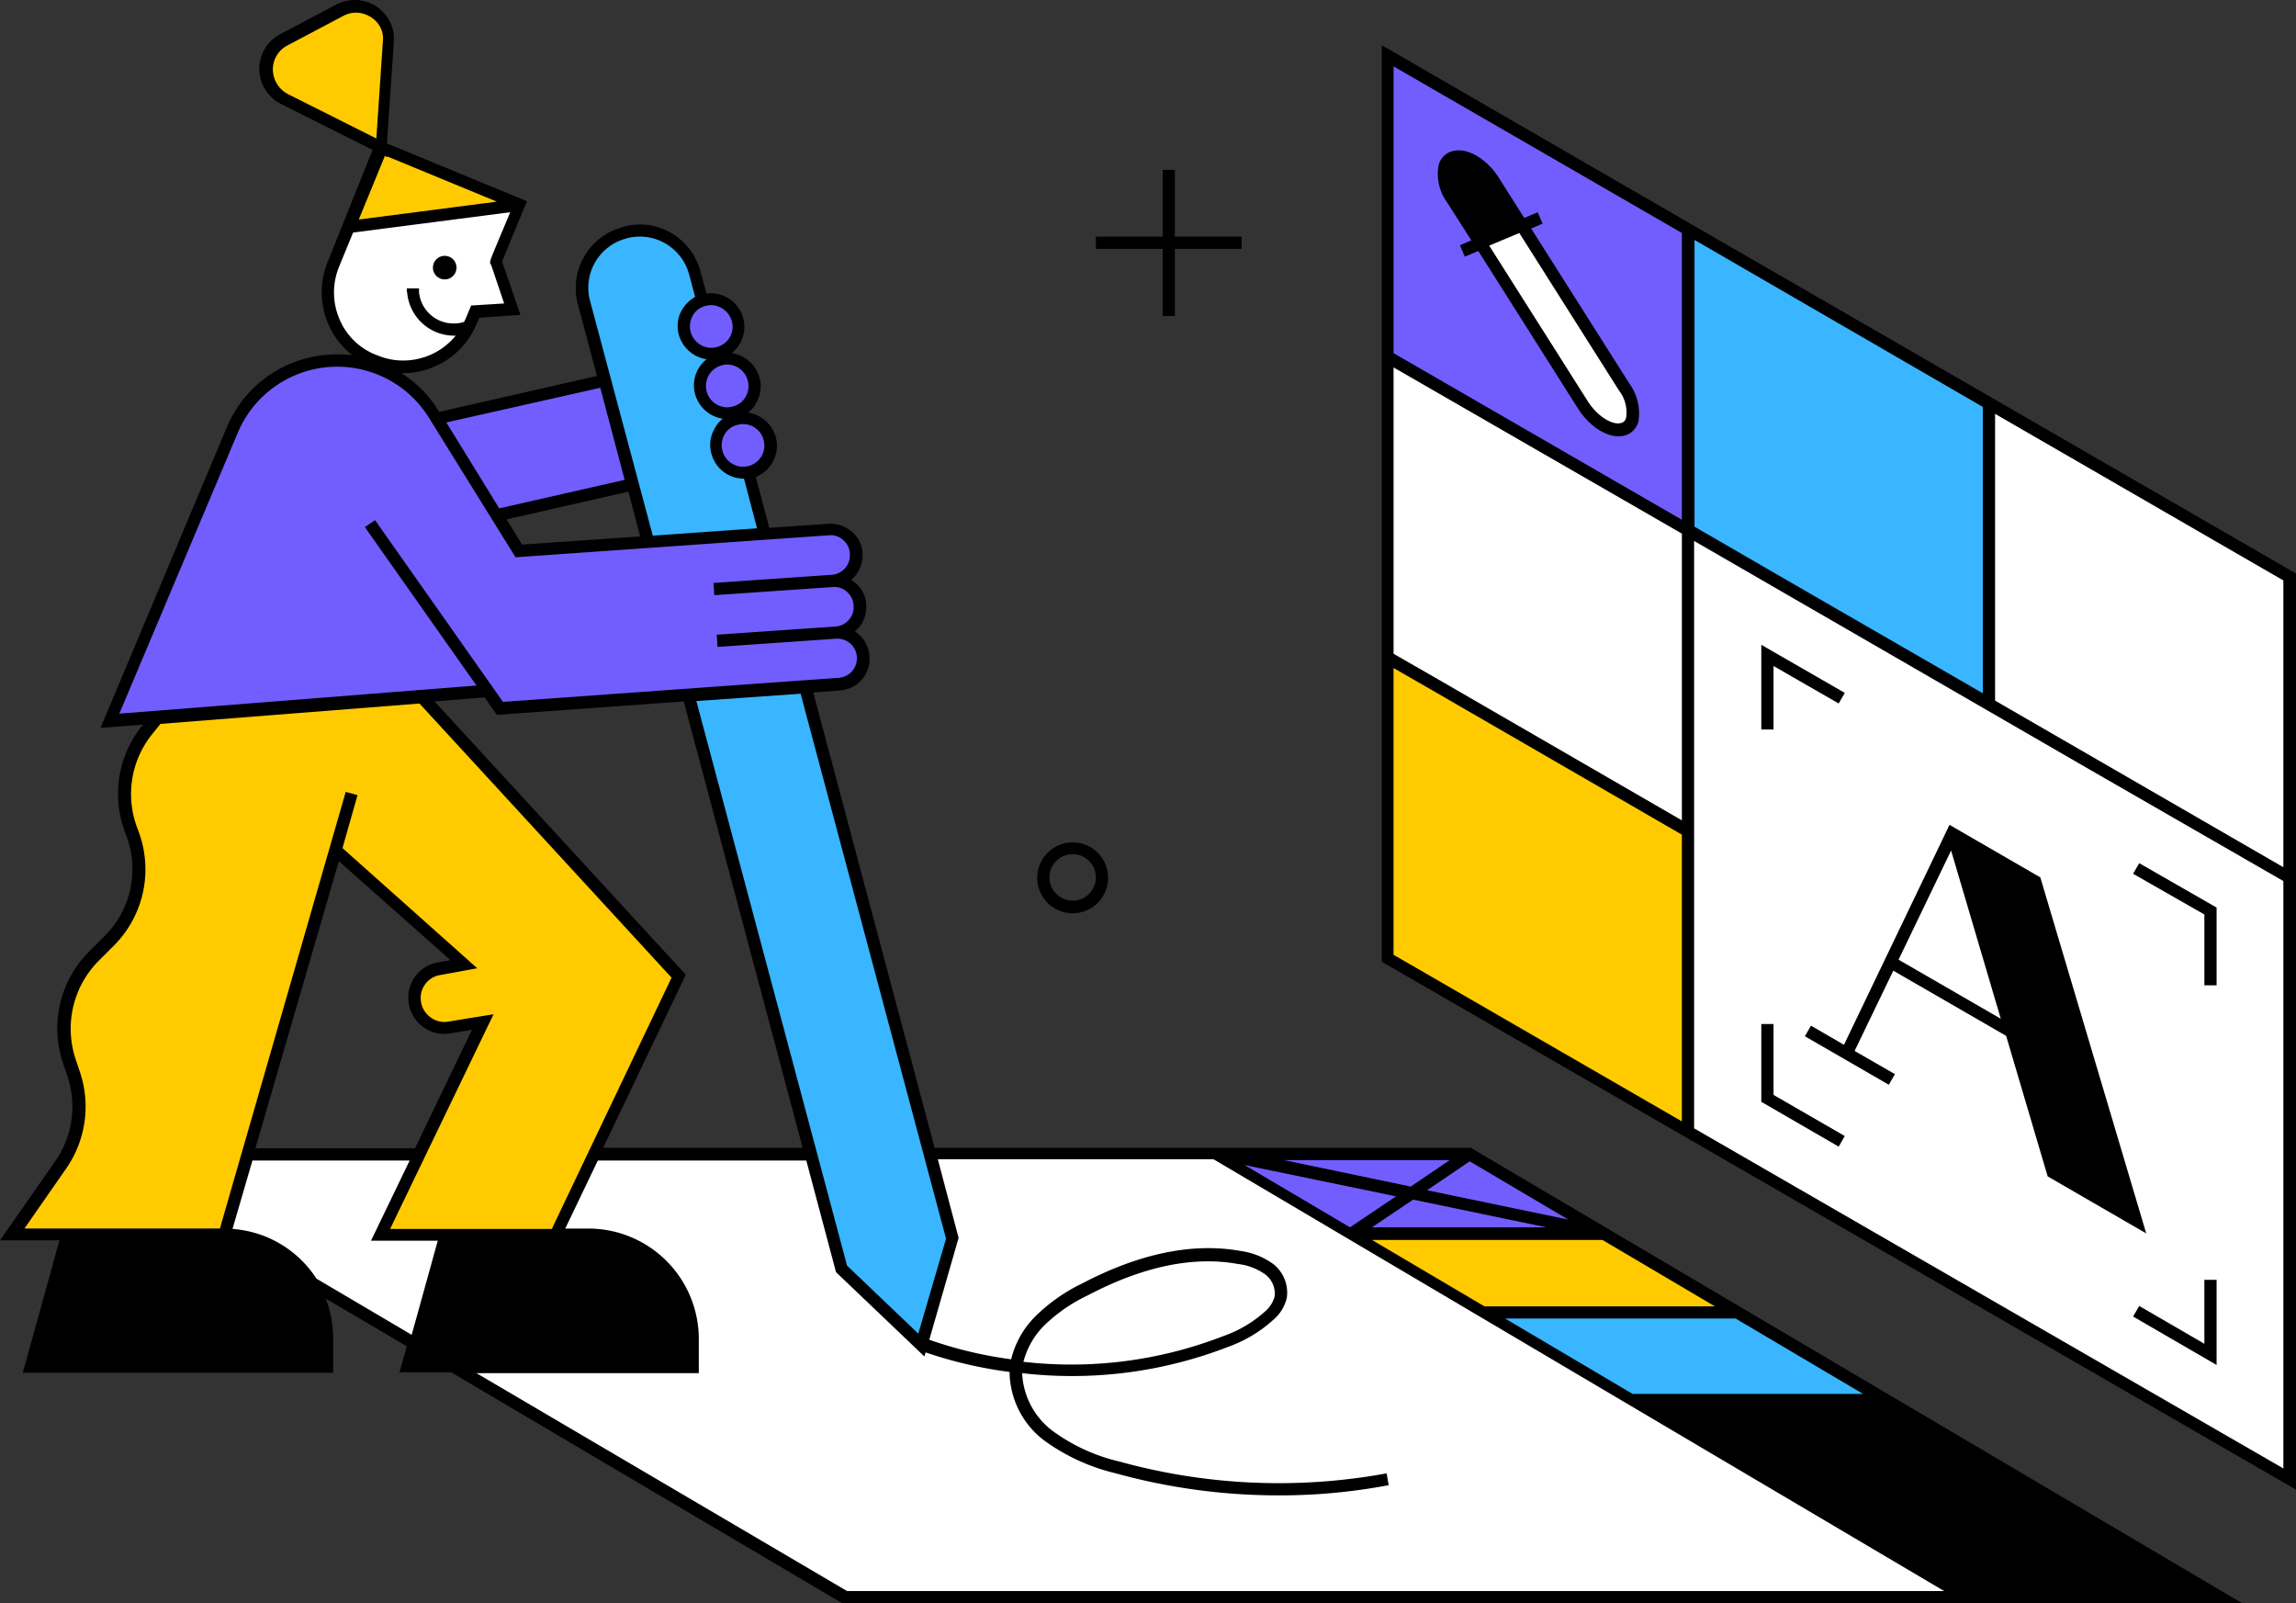 <svg xmlns="http://www.w3.org/2000/svg" width="333.701" height="232.964" viewBox="0 0 333.701 232.964">
  <rect x="0" y="0" width="333.701" height="232.964" fill="#333333" stroke="none"/>
  <g id="Design" transform="translate(-5 -44.017)">
    <path id="Tracé_107" data-name="Tracé 107" d="M218.256,110.987l87.362,50.488v87.361l-87.362-50.428Z" transform="translate(32.137 10.092)" fill="#fff"/>
    <path id="Tracé_108" data-name="Tracé 108" d="M180.245,89.075l43.739,25.214v43.681l-43.739-25.214Z" transform="translate(26.408 6.79)" fill="#fff"/>
    <path id="Tracé_109" data-name="Tracé 109" d="M256.217,94.939l43.68,25.214v43.74l-43.68-25.274Z" transform="translate(37.857 7.674)" fill="#fff"/>
    <path id="Tracé_110" data-name="Tracé 110" d="M179.725,189.737H17.551l108.432,64.515h162Z" transform="translate(1.891 21.959)" fill="#fff"/>
    <path id="Tracé_111" data-name="Tracé 111" d="M88.09,118.408,78.8,83.605a8.271,8.271,0,0,1,5.8-10.126l.177-.06A8.273,8.273,0,0,1,94.9,79.22l1.124,4.2L132.367,219.55l-4.5,15.458L116.2,223.941Z" transform="translate(11.078 4.388)" fill="#39b6ff"/>
    <path id="Tracé_112" data-name="Tracé 112" d="M211.775,221.338l36.105-.533,48.771,28.765h-37.94Z" transform="translate(31.16 26.641)"/>
    <path id="Tracé_113" data-name="Tracé 113" d="M193.155,209.746l21.426,12.726L250.686,222l-22.077-12.251Z" transform="translate(28.354 24.974)" fill="#39b6ff"/>
    <path id="Tracé_114" data-name="Tracé 114" d="M175.718,199.821,195.547,211.3l35.69-.356L211.7,199.407Z" transform="translate(25.726 23.416)" fill="#ffcb00"/>
    <path id="Tracé_115" data-name="Tracé 115" d="M158.487,189.737l19.828,11.541,35.987-.414L195.48,189.737Z" transform="translate(23.13 21.959)" fill="#725dff"/>
    <path id="Tracé_116" data-name="Tracé 116" d="M73.806,137.6l-54.867,4.321L36.7,99.66a16.586,16.586,0,0,1,29.358-2.308L78.365,117.18l45.042-3.137a3.716,3.716,0,0,1,3.965,3.433v.06a3.714,3.714,0,0,1-3.433,3.965,3.716,3.716,0,0,1,3.965,3.433v.06a3.714,3.714,0,0,1-3.433,3.965,3.716,3.716,0,0,1,3.965,3.434v.059a3.714,3.714,0,0,1-3.433,3.965l-49.3,3.492Z" transform="translate(2.101 6.859)" fill="#725dff"/>
    <path id="Tracé_117" data-name="Tracé 117" d="M75.334,73.6,50.653,76.916l4.439-11.184-.533-.77-13.2-6.688s-3.492-2.25-2.545-5.208S41.6,49.574,41.6,49.574l7.458-4.027a5.346,5.346,0,0,1,4.735-.237l.711.356c2.071,1.361,2.367,3.255,2.071,3.907s-.949,14.914-.949,14.914l.356.829Z" transform="translate(5.071 0.128)" fill="#ffcb00"/>
    <path id="Tracé_118" data-name="Tracé 118" d="M66.3,131.871l37.111,40.423-17.283,37.88H60.084L75.3,179.514l-4.913.533a4.642,4.642,0,0,1-2.841-.533c-1.124-.591-2.6-1.716-2.367-3.018a12.447,12.447,0,0,0,0-1.48c.237-1.657,1.956-2.9,3.551-3.314l3.788-1.066-18.94-15.8-16.1,55.343H6.7l6.393-9.233s3.551-6.329,3.314-9.233a49.3,49.3,0,0,0-1.717-7.753s-1.42-4.912.237-8.463a28.5,28.5,0,0,1,3.492-5.742s6.1-6.511,6.569-11.246c.414-4.735-1.894-10.713-1.894-10.713s-.414-5.031,1.125-7.753a47.921,47.921,0,0,1,3.374-5.091Z" transform="translate(0.256 13.239)" fill="#ffcb00"/>
    <path id="Tracé_119" data-name="Tracé 119" d="M9.063,219.142l5.149-18.585,24.855-.533s8.463.533,10.713,6.925a42.187,42.187,0,0,1,2.367,11.779Z" transform="translate(0.612 23.509)"/>
    <path id="Tracé_120" data-name="Tracé 120" d="M56.642,219.157l5.268-19.118,22.137-.115s7.4.947,10.772,5.984S97.9,214.43,97.9,214.43v4.735Z" transform="translate(7.782 23.494)"/>
    <path id="Tracé_121" data-name="Tracé 121" d="M223.984,152.25l-43.739-25.214v43.68l43.739,25.273Z" transform="translate(26.408 12.511)" fill="#ffcb00"/>
    <path id="Tracé_122" data-name="Tracé 122" d="M223.984,76.278,180.245,51.064v43.68l43.739,25.214Z" transform="translate(26.408 1.062)" fill="#725dff"/>
    <path id="Tracé_123" data-name="Tracé 123" d="M262.3,98.558l-43.68-25.274v43.74l43.68,25.214Z" transform="translate(32.191 4.41)" fill="#39b6ff"/>
    <path id="Tracé_124" data-name="Tracé 124" d="M198.068,72.1l15.271,24.09s2.186,3.433.414,5.268-4.027.533-5.031-.237a33.838,33.838,0,0,1-3.551-4.557l-13.2-21.6Z" transform="translate(28.176 4.232)" fill="#fff"/>
    <path id="Tracé_125" data-name="Tracé 125" d="M188.387,63.917s-1.717,1.48-.414,4.617a47.88,47.88,0,0,0,4.912,7.873l5.5-2.368-4.559-8.109s-2.071-3.137-5.327-2.186" transform="translate(27.499 2.946)"/>
    <path id="Tracé_126" data-name="Tracé 126" d="M251.587,149.256,266.148,198.5l12.074,6.984-14.561-49.244Z" transform="translate(37.159 15.859)"/>
    <path id="Tracé_127" data-name="Tracé 127" d="M49.459,73.1,74.14,69.787l-3.2,8.285,2.367,6.984-5.386.356s-4.084,10.95-14.614,7.162-5.568-15.328-5.568-15.328Z" transform="translate(6.265 3.883)" fill="#fff"/>
    <circle id="Ellipse_13" data-name="Ellipse 13" cx="3.965" cy="3.965" r="3.965" transform="translate(104.376 87.52)" fill="#725dff"/>
    <circle id="Ellipse_14" data-name="Ellipse 14" cx="3.965" cy="3.965" r="3.965" transform="translate(106.744 96.162)" fill="#725dff"/>
    <circle id="Ellipse_15" data-name="Ellipse 15" cx="3.847" cy="3.847" r="3.847" transform="translate(109.171 104.922)" fill="#725dff"/>
    <path id="Tracé_128" data-name="Tracé 128" d="M84.629,92.059l3.965,15.152-19.709,4.5L60.243,97.8Z" transform="translate(8.325 7.24)" fill="#725dff"/>
    <circle id="Ellipse_16" data-name="Ellipse 16" cx="1.717" cy="1.717" r="1.717" transform="translate(67.917 81.187)"/>
    <path id="Tracé_129" data-name="Tracé 129" d="M218.846,210.808h-78.01L123.2,144.636l3.912-.3a4.582,4.582,0,0,0,4.258-4.912v-.06a4.718,4.718,0,0,0-2.13-3.61c.177-.178.354-.3.533-.474a4.681,4.681,0,0,0,1.124-3.374v-.059a4.3,4.3,0,0,0-1.6-3.137,2.117,2.117,0,0,0-.591-.414,4.778,4.778,0,0,0,1.657-3.848v-.059a4.3,4.3,0,0,0-1.6-3.137,4.685,4.685,0,0,0-3.374-1.125l-8.582.593-1.956-7.4a4.886,4.886,0,0,0,2.9-5.8,4.969,4.969,0,0,0-4.027-3.551,4,4,0,0,0,1.184-1.42,4.691,4.691,0,0,0,.473-3.67,4.97,4.97,0,0,0-4.027-3.552,4.889,4.889,0,0,0-3.019-8.7,2.4,2.4,0,0,0-.65.06l-.888-3.255a9.158,9.158,0,0,0-4.258-5.564,8.86,8.86,0,0,0-6.925-.888l-.178.06A9.153,9.153,0,0,0,88.986,88.23l2.781,10.417-22.9,5.208L68.8,103.8a17.473,17.473,0,0,0-5.445-5.564h.177a11.6,11.6,0,0,0,10.772-7.221l.356-.83,5.984-.414-2.664-7.753c.593-1.48,3.255-7.931,3.255-7.931l.356-.828-20.36-8.4L62.24,50.118a5.566,5.566,0,0,0-1.48-4.258,5.645,5.645,0,0,0-4.209-1.843,5.9,5.9,0,0,0-2.663.651l-8.17,4.321a5.7,5.7,0,0,0,.115,10.126L59.152,65.8l-6.5,16.211A11.632,11.632,0,0,0,56.2,95.629a17.786,17.786,0,0,0-3.551-.06A17.237,17.237,0,0,0,37.91,106.224l-18.3,43.562,6.214-.473-.237.236a15.783,15.783,0,0,0-2.368,15.508l.06.177a13.722,13.722,0,0,1-3.078,14.8L17.837,182.4a15.755,15.755,0,0,0-3.611,16.277l.474,1.42A13.859,13.859,0,0,1,13.055,212.7L5,224.245h8.642L8.314,243.48H53.421v-4.971a16.829,16.829,0,0,0-1.071-5.8l11.779,6.925-1.066,3.788H70.58l56.643,33.441.23.115H330.888L219.082,210.986ZM44.656,54.139a3.912,3.912,0,0,1,2.071-3.492l8.17-4.321a4.027,4.027,0,0,1,1.841-.474,4.182,4.182,0,0,1,2.9,1.244,3.584,3.584,0,0,1,1.006,2.958L59.7,64.14l-12.851-6.45a4.076,4.076,0,0,1-2.19-3.552ZM61.287,66.863v-.115L77.21,73.317l-20.065,2.6,3.788-9.233ZM54.3,90.3a9.879,9.879,0,0,1,0-7.576l2.017-4.912,22.841-2.96-2.308,5.506c-.591,1.48-.77,1.835-.473,2.131l1.894,5.622-4.795.3-.769,1.835c-.06.177-.178.356-.237.533a4.428,4.428,0,0,1-1.54.237A5.025,5.025,0,0,1,65.9,86.458v-.533H64.128a2.845,2.845,0,0,0,.06.71,6.86,6.86,0,0,0,6.806,6.156h.237A9.842,9.842,0,0,1,63.6,96.4a9.435,9.435,0,0,1-3.788-.769l-.177-.06A9.5,9.5,0,0,1,54.3,90.3ZM223.759,235.608h33.5l18.526,10.95h-33.5Zm-3.018-1.776-16.34-9.647h33.5l16.34,9.647ZM207.9,217.851l-6.688,4.5L185.878,213.3Zm-16.277-5.267h24.09l-5.682,3.847Zm18.762,5.741,19.355,4.027H204.4Zm2.013-1.361,6.214-4.2,14.324,8.463Zm-69.9,7.043L138.466,237.8l-10.356-9.884-21.9-82.035,15.151-1.064ZM77.21,147.891l27.167-1.956L121.66,210.8h-29l12.014-25.154L68.154,145.939l7.28-.593Zm38.768-39.952a3.049,3.049,0,0,1-2.186,3.788,3.463,3.463,0,0,1-.83.115,3.133,3.133,0,0,1-2.666-4.672,2.9,2.9,0,0,1,1.894-1.421,3.522,3.522,0,0,1,.828-.115,3.093,3.093,0,0,1,2.96,2.3ZM113.669,99.3a3.03,3.03,0,0,1-.3,2.367,2.9,2.9,0,0,1-1.894,1.421,3.522,3.522,0,0,1-.83.115,3.107,3.107,0,0,1-.769-6.1,3.462,3.462,0,0,1,.828-.115A3.093,3.093,0,0,1,113.669,99.3Zm-2.308-8.642a3.051,3.051,0,0,1-2.186,3.788,3.522,3.522,0,0,1-.83.115,3.134,3.134,0,0,1-2.663-4.676,2.9,2.9,0,0,1,1.894-1.42,3.462,3.462,0,0,1,.828-.115,3.222,3.222,0,0,1,2.956,2.308ZM95.913,78.7l.177-.06a7.427,7.427,0,0,1,9.056,5.209l.887,3.314A5.123,5.123,0,0,0,104.139,89a4.7,4.7,0,0,0-.473,3.67,4.969,4.969,0,0,0,4.027,3.551,4.842,4.842,0,0,0-1.663,5.091,4.969,4.969,0,0,0,4.027,3.551,4.021,4.021,0,0,0-1.184,1.42,4.7,4.7,0,0,0-.473,3.67,4.866,4.866,0,0,0,4.675,3.611h.06l1.894,7.221-15.152,1.066L90.764,87.757A7.391,7.391,0,0,1,95.913,78.7Zm2.13,43.266-17.164,1.184-2.25-3.668,17.7-4.027Zm-5.8-21.6L95.79,113.74l-18.23,4.143L69.87,105.4Zm-52.678,6.511a15.685,15.685,0,0,1,27.759-2.186l12.607,20.3,45.574-3.2a2.7,2.7,0,0,1,2.071.71,2.8,2.8,0,0,1,.947,1.956v.06a2.836,2.836,0,0,1-2.6,3.018L108.7,128.723l.115,1.776,17.224-1.184a2.7,2.7,0,0,1,2.071.71,2.8,2.8,0,0,1,.947,1.956v.059a2.7,2.7,0,0,1-.71,2.071,2.8,2.8,0,0,1-1.956.946l-17.224,1.184.115,1.776,17.234-1.192a2.835,2.835,0,0,1,3.018,2.6v.059a2.836,2.836,0,0,1-2.6,3.019L78.1,146,59.512,119.6l-1.48,1.006L74.25,143.628l-51.908,4.084ZM14.647,213.767a15.757,15.757,0,0,0,1.894-14.205l-.473-1.42a14.011,14.011,0,0,1,3.2-14.442l2.368-2.367a15.683,15.683,0,0,0,3.433-16.685l-.059-.177a13.859,13.859,0,0,1,2.071-13.732l1.243-1.538,37.644-2.96,36.637,39.834L85.2,222.585H61.7l15.034-31.192-6.569,1.066a3.3,3.3,0,0,1-2.545-.591,3.42,3.42,0,0,1-1.42-2.186v-.06a3.359,3.359,0,0,1,2.663-3.907l5.5-1.006L54.777,167.246l2.186-7.695-1.716-.473L36.962,222.528H8.551Zm39.6-44.627,16.218,14.384-1.956.356a5.188,5.188,0,0,0-4.085,5.978v.059a5.324,5.324,0,0,0,2.131,3.374,5.224,5.224,0,0,0,3.848.888l3.2-.533-8.285,17.224h-23.2Zm-2.367,72.624H10.859L15.713,224.3h21.9a14.269,14.269,0,0,1,14.269,14.269v3.2Zm-.888-11.956a15.888,15.888,0,0,0-12.2-7.222l2.9-9.943H64.543L58.92,224.3h9.706l-3.79,13.673Zm19.415-5.5H90.468a14.269,14.269,0,0,1,14.269,14.269v3.2H65.5Zm3.847,19.236h32.31v-4.972a16.052,16.052,0,0,0-16.04-16.04H87.153l4.735-9.884h30.3l4.32,16.218,12.844,12.25.178-.591a61.814,61.814,0,0,0,12.2,2.841,12.658,12.658,0,0,0,5.089,10,29.114,29.114,0,0,0,10.356,4.735,88.833,88.833,0,0,0,23.676,3.2,85,85,0,0,0,15.981-1.48l-.3-1.717a86.927,86.927,0,0,1-38.828-1.716A26.654,26.654,0,0,1,158,251.943a11.094,11.094,0,0,1-4.439-8.4,62.812,62.812,0,0,0,30.008-3.847,19.572,19.572,0,0,0,6.629-4.027,5.838,5.838,0,0,0,1.835-3.137,5.27,5.27,0,0,0-2.071-4.913,10.573,10.573,0,0,0-4.676-1.834c-6.925-1.243-14.678.356-23.024,4.735a25.223,25.223,0,0,0-6.806,4.794,13.18,13.18,0,0,0-3.492,6.214,59.033,59.033,0,0,1-11.9-2.841l4.258-14.8-3.018-11.423H181.38l106.184,62.739H128.111Zm79.489-1.657a11.644,11.644,0,0,1,2.96-5.209,23.5,23.5,0,0,1,6.392-4.438c7.99-4.2,15.33-5.742,21.84-4.558a8.561,8.561,0,0,1,3.912,1.48,3.508,3.508,0,0,1,1.413,3.2,4.3,4.3,0,0,1-1.361,2.186,17.9,17.9,0,0,1-6.1,3.61,60.987,60.987,0,0,1-29.063,3.734Zm137.316,33.44-45.752-26.99h33.5l45.753,27.049H291.055Z"/>
    <path id="Tracé_130" data-name="Tracé 130" d="M229.24,128.519l9.47,5.445.887-1.538-12.133-6.985v12.311h1.776Z" transform="translate(33.524 12.27)"/>
    <path id="Tracé_131" data-name="Tracé 131" d="M229.24,173.329h-1.776v11.3l11.246,6.511.887-1.538-10.357-5.978Z" transform="translate(33.524 19.487)"/>
    <path id="Tracé_132" data-name="Tracé 132" d="M238.649,180.138l-4.794-2.782-.888,1.54,12.2,7.043.888-1.54-5.859-3.374,5.622-11.66,16.4,9.47,6.038,20.42,14.323,8.285-15.391-51.729-13.2-7.635ZM265.7,156.995l13.85,46.758-9.825-5.682L255.873,151.31Zm-4.258,19.355-14.858-8.584,7.635-15.862Z" transform="translate(34.353 15.696)"/>
    <path id="Tracé_133" data-name="Tracé 133" d="M284.784,214.923l-9.47-5.5-.888,1.538L286.559,218v-12.37h-1.776Z" transform="translate(40.601 24.354)"/>
    <path id="Tracé_134" data-name="Tracé 134" d="M284.784,170.767h1.776v-11.3l-11.246-6.452-.888,1.54,10.359,5.918Z" transform="translate(40.601 16.425)"/>
    <path id="Tracé_135" data-name="Tracé 135" d="M268.661,101.22h0L224.98,76.006h0l-45.452-26.28V182.9l43.68,25.214h0L312.4,259.607V126.493Zm-1.776,1.066v41.609l-29.949-17.282-11.956-6.926V78.018ZM181.24,94.472V52.8l41.9,24.208V118.68l-20.893-12.074Zm0,43.682V96.544l20.953,12.074,20.952,12.075v41.667l-35.513-20.538Zm0,43.739V140.225l5.564,3.2,36.341,21.012V206.1ZM310.566,171.18v85.349l-85.644-49.418V121.758l41.9,24.207h0l15.152,8.76Zm-41.9-26.22V103.292l41.9,24.207v41.669Z" transform="translate(26.3 0.86)"/>
    <path id="Tracé_136" data-name="Tracé 136" d="M214.5,96.971l-14.326-22.61,1.657-.71-.71-1.658-1.956.83L195.5,67.027C193.963,64.595,191.6,63,189.643,63a3.077,3.077,0,0,0-1.243.237h-.059a2.919,2.919,0,0,0-1.6,1.834,6.981,6.981,0,0,0,1.183,5.445l3.552,5.565-1.658.71.711,1.657,1.956-.828,14.5,22.906c1.538,2.427,3.907,4.027,5.859,4.027a3.1,3.1,0,0,0,1.243-.237h.06a2.922,2.922,0,0,0,1.6-1.835,7.342,7.342,0,0,0-1.244-5.51Zm-25.1-27.464a5.512,5.512,0,0,1-1.006-3.965,1.036,1.036,0,0,1,.591-.71h.06a1.7,1.7,0,0,1,.533-.115c1.183,0,3.018,1.124,4.38,3.2l3.551,5.564-4.38,1.836Zm24.564,32.376a1.036,1.036,0,0,1-.593.71h-.059c-1.066.414-3.315-.651-4.912-3.137l-14.328-22.61,4.38-1.834,14.5,22.906A5.187,5.187,0,0,1,213.97,101.883Z" transform="translate(27.367 2.861)"/>
    <path id="Tracé_137" data-name="Tracé 137" d="M153.123,86.715H154.9V76.949H164.6V75.173H154.9V65.466h-1.776v9.707h-9.707v1.776h9.707Z" transform="translate(20.859 3.232)"/>
    <path id="Tracé_138" data-name="Tracé 138" d="M141.158,160.687a5.149,5.149,0,1,0-5.149-5.149A5.149,5.149,0,0,0,141.158,160.687Zm0-8.582a3.374,3.374,0,1,1-3.374,3.373,3.372,3.372,0,0,1,3.374-3.373Z" transform="translate(19.742 16.03)"/>
  </g>
</svg>
